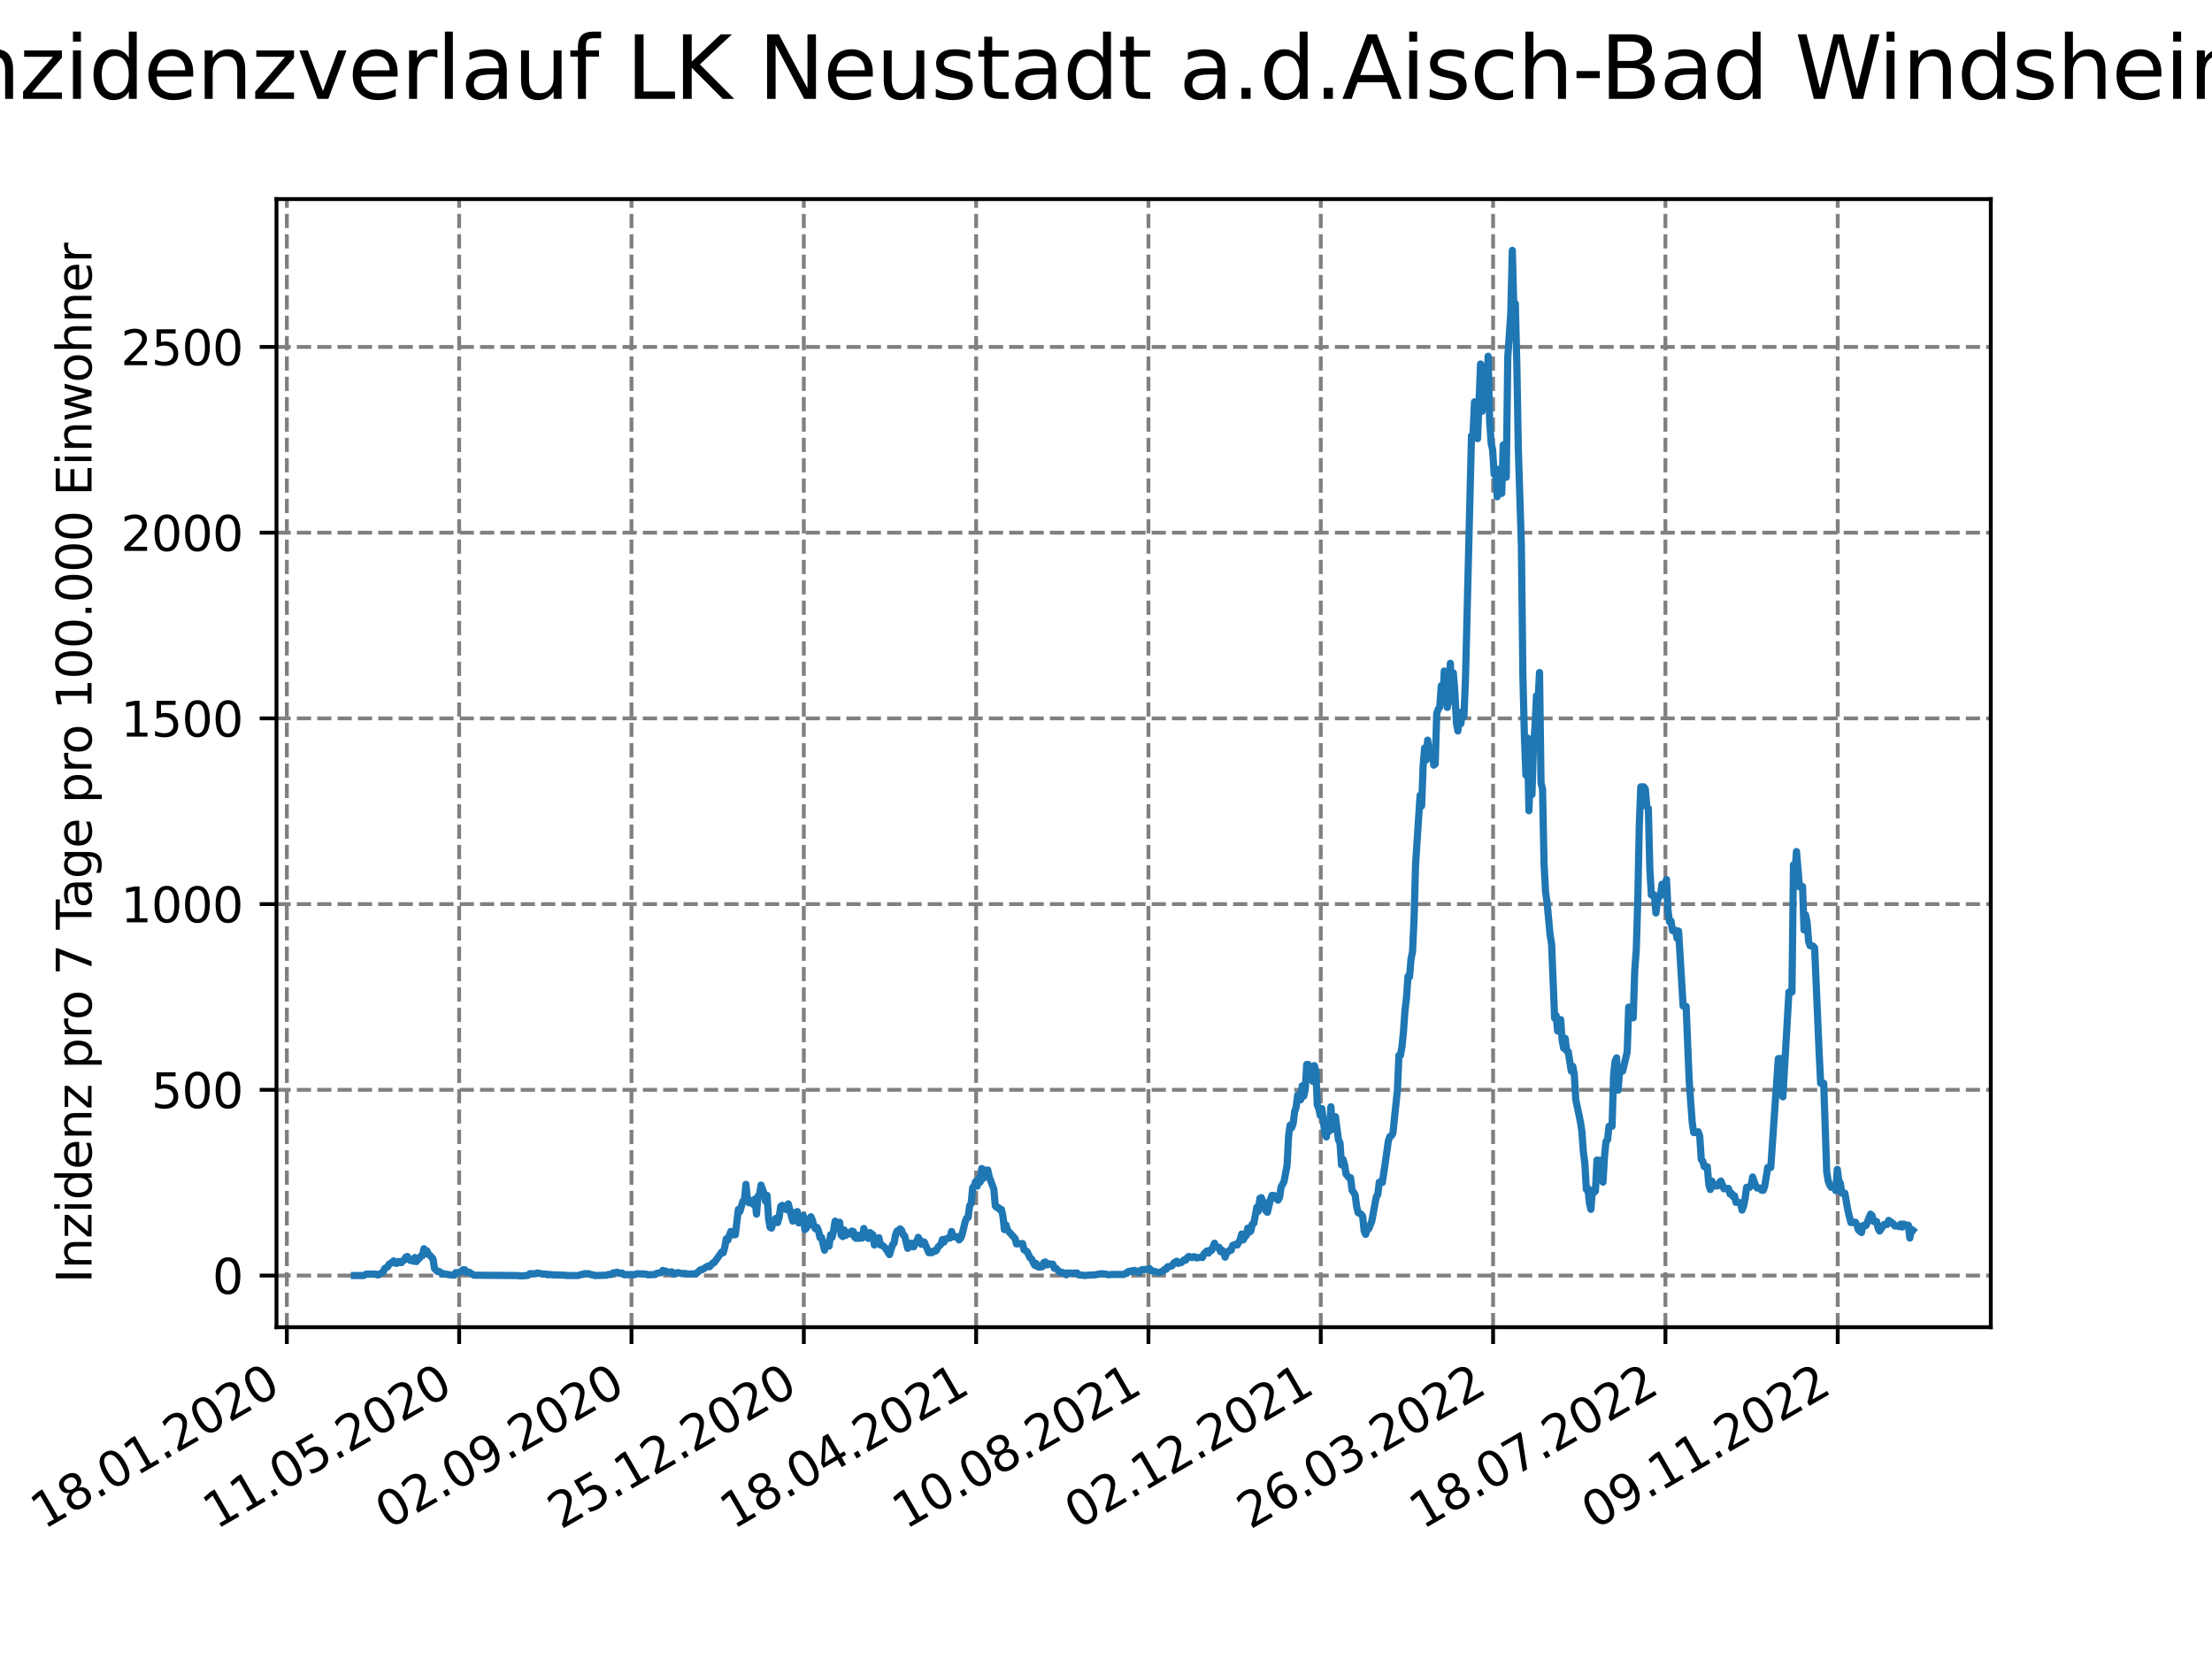 <?xml version="1.0" encoding="utf-8" standalone="no"?>
<!DOCTYPE svg PUBLIC "-//W3C//DTD SVG 1.1//EN"
  "http://www.w3.org/Graphics/SVG/1.1/DTD/svg11.dtd">
<svg xmlns:xlink="http://www.w3.org/1999/xlink" width="460.8pt" height="345.6pt" viewBox="0 0 460.8 345.6" xmlns="http://www.w3.org/2000/svg" version="1.1">
 <defs>
  <style type="text/css">*{stroke-linejoin: round; stroke-linecap: butt}</style>
 </defs>
 <g id="figure_1">
  <g id="patch_1">
   <path d="M 0 345.6 
L 460.8 345.6 
L 460.8 0 
L 0 0 
z
" style="fill: #ffffff"/>
  </g>
  <g id="axes_1">
   <g id="patch_2">
    <path d="M 57.6 276.48 
L 414.72 276.48 
L 414.72 41.472 
L 57.6 41.472 
z
" style="fill: #ffffff"/>
   </g>
   <g id="matplotlib.axis_1">
    <g id="xtick_1">
     <g id="line2d_1">
      <path d="M 59.754 276.48 
L 59.754 41.472 
" clip-path="url(#p221bd9971b)" style="fill: none; stroke-dasharray: 2.96,1.28; stroke-dashoffset: 0; stroke: #808080; stroke-width: 0.8"/>
     </g>
     <g id="line2d_2">
      <defs>
       <path id="m54e04a98e9" d="M 0 0 
L 0 3.5 
" style="stroke: #000000; stroke-width: 0.8"/>
      </defs>
      <g>
       <use xlink:href="#m54e04a98e9" x="59.754" y="276.48" style="stroke: #000000; stroke-width: 0.8"/>
      </g>
     </g>
     <g id="text_1">
      <!-- 18.01.2020 -->
      <g transform="translate(9.129 318.689) rotate(-30) scale(0.1 -0.1)">
       <defs>
        <path id="DejaVuSans-31" d="M 794 531 
L 1825 531 
L 1825 4091 
L 703 3866 
L 703 4441 
L 1819 4666 
L 2450 4666 
L 2450 531 
L 3481 531 
L 3481 0 
L 794 0 
L 794 531 
z
" transform="scale(0.016)"/>
        <path id="DejaVuSans-38" d="M 2034 2216 
Q 1584 2216 1326 1975 
Q 1069 1734 1069 1313 
Q 1069 891 1326 650 
Q 1584 409 2034 409 
Q 2484 409 2743 651 
Q 3003 894 3003 1313 
Q 3003 1734 2745 1975 
Q 2488 2216 2034 2216 
z
M 1403 2484 
Q 997 2584 770 2862 
Q 544 3141 544 3541 
Q 544 4100 942 4425 
Q 1341 4750 2034 4750 
Q 2731 4750 3128 4425 
Q 3525 4100 3525 3541 
Q 3525 3141 3298 2862 
Q 3072 2584 2669 2484 
Q 3125 2378 3379 2068 
Q 3634 1759 3634 1313 
Q 3634 634 3220 271 
Q 2806 -91 2034 -91 
Q 1263 -91 848 271 
Q 434 634 434 1313 
Q 434 1759 690 2068 
Q 947 2378 1403 2484 
z
M 1172 3481 
Q 1172 3119 1398 2916 
Q 1625 2713 2034 2713 
Q 2441 2713 2670 2916 
Q 2900 3119 2900 3481 
Q 2900 3844 2670 4047 
Q 2441 4250 2034 4250 
Q 1625 4250 1398 4047 
Q 1172 3844 1172 3481 
z
" transform="scale(0.016)"/>
        <path id="DejaVuSans-2e" d="M 684 794 
L 1344 794 
L 1344 0 
L 684 0 
L 684 794 
z
" transform="scale(0.016)"/>
        <path id="DejaVuSans-30" d="M 2034 4250 
Q 1547 4250 1301 3770 
Q 1056 3291 1056 2328 
Q 1056 1369 1301 889 
Q 1547 409 2034 409 
Q 2525 409 2770 889 
Q 3016 1369 3016 2328 
Q 3016 3291 2770 3770 
Q 2525 4250 2034 4250 
z
M 2034 4750 
Q 2819 4750 3233 4129 
Q 3647 3509 3647 2328 
Q 3647 1150 3233 529 
Q 2819 -91 2034 -91 
Q 1250 -91 836 529 
Q 422 1150 422 2328 
Q 422 3509 836 4129 
Q 1250 4750 2034 4750 
z
" transform="scale(0.016)"/>
        <path id="DejaVuSans-32" d="M 1228 531 
L 3431 531 
L 3431 0 
L 469 0 
L 469 531 
Q 828 903 1448 1529 
Q 2069 2156 2228 2338 
Q 2531 2678 2651 2914 
Q 2772 3150 2772 3378 
Q 2772 3750 2511 3984 
Q 2250 4219 1831 4219 
Q 1534 4219 1204 4116 
Q 875 4013 500 3803 
L 500 4441 
Q 881 4594 1212 4672 
Q 1544 4750 1819 4750 
Q 2544 4750 2975 4387 
Q 3406 4025 3406 3419 
Q 3406 3131 3298 2873 
Q 3191 2616 2906 2266 
Q 2828 2175 2409 1742 
Q 1991 1309 1228 531 
z
" transform="scale(0.016)"/>
       </defs>
       <use xlink:href="#DejaVuSans-31"/>
       <use xlink:href="#DejaVuSans-38" x="63.623"/>
       <use xlink:href="#DejaVuSans-2e" x="127.246"/>
       <use xlink:href="#DejaVuSans-30" x="159.033"/>
       <use xlink:href="#DejaVuSans-31" x="222.656"/>
       <use xlink:href="#DejaVuSans-2e" x="286.279"/>
       <use xlink:href="#DejaVuSans-32" x="318.066"/>
       <use xlink:href="#DejaVuSans-30" x="381.689"/>
       <use xlink:href="#DejaVuSans-32" x="445.312"/>
       <use xlink:href="#DejaVuSans-30" x="508.936"/>
      </g>
     </g>
    </g>
    <g id="xtick_2">
     <g id="line2d_3">
      <path d="M 95.652 276.48 
L 95.652 41.472 
" clip-path="url(#p221bd9971b)" style="fill: none; stroke-dasharray: 2.96,1.28; stroke-dashoffset: 0; stroke: #808080; stroke-width: 0.8"/>
     </g>
     <g id="line2d_4">
      <g>
       <use xlink:href="#m54e04a98e9" x="95.652" y="276.48" style="stroke: #000000; stroke-width: 0.8"/>
      </g>
     </g>
     <g id="text_2">
      <!-- 11.05.2020 -->
      <g transform="translate(45.027 318.689) rotate(-30) scale(0.1 -0.1)">
       <defs>
        <path id="DejaVuSans-35" d="M 691 4666 
L 3169 4666 
L 3169 4134 
L 1269 4134 
L 1269 2991 
Q 1406 3038 1543 3061 
Q 1681 3084 1819 3084 
Q 2600 3084 3056 2656 
Q 3513 2228 3513 1497 
Q 3513 744 3044 326 
Q 2575 -91 1722 -91 
Q 1428 -91 1123 -41 
Q 819 9 494 109 
L 494 744 
Q 775 591 1075 516 
Q 1375 441 1709 441 
Q 2250 441 2565 725 
Q 2881 1009 2881 1497 
Q 2881 1984 2565 2268 
Q 2250 2553 1709 2553 
Q 1456 2553 1204 2497 
Q 953 2441 691 2322 
L 691 4666 
z
" transform="scale(0.016)"/>
       </defs>
       <use xlink:href="#DejaVuSans-31"/>
       <use xlink:href="#DejaVuSans-31" x="63.623"/>
       <use xlink:href="#DejaVuSans-2e" x="127.246"/>
       <use xlink:href="#DejaVuSans-30" x="159.033"/>
       <use xlink:href="#DejaVuSans-35" x="222.656"/>
       <use xlink:href="#DejaVuSans-2e" x="286.279"/>
       <use xlink:href="#DejaVuSans-32" x="318.066"/>
       <use xlink:href="#DejaVuSans-30" x="381.689"/>
       <use xlink:href="#DejaVuSans-32" x="445.312"/>
       <use xlink:href="#DejaVuSans-30" x="508.936"/>
      </g>
     </g>
    </g>
    <g id="xtick_3">
     <g id="line2d_5">
      <path d="M 131.55 276.48 
L 131.55 41.472 
" clip-path="url(#p221bd9971b)" style="fill: none; stroke-dasharray: 2.96,1.28; stroke-dashoffset: 0; stroke: #808080; stroke-width: 0.8"/>
     </g>
     <g id="line2d_6">
      <g>
       <use xlink:href="#m54e04a98e9" x="131.55" y="276.48" style="stroke: #000000; stroke-width: 0.8"/>
      </g>
     </g>
     <g id="text_3">
      <!-- 02.09.2020 -->
      <g transform="translate(80.925 318.689) rotate(-30) scale(0.1 -0.1)">
       <defs>
        <path id="DejaVuSans-39" d="M 703 97 
L 703 672 
Q 941 559 1184 500 
Q 1428 441 1663 441 
Q 2288 441 2617 861 
Q 2947 1281 2994 2138 
Q 2813 1869 2534 1725 
Q 2256 1581 1919 1581 
Q 1219 1581 811 2004 
Q 403 2428 403 3163 
Q 403 3881 828 4315 
Q 1253 4750 1959 4750 
Q 2769 4750 3195 4129 
Q 3622 3509 3622 2328 
Q 3622 1225 3098 567 
Q 2575 -91 1691 -91 
Q 1453 -91 1209 -44 
Q 966 3 703 97 
z
M 1959 2075 
Q 2384 2075 2632 2365 
Q 2881 2656 2881 3163 
Q 2881 3666 2632 3958 
Q 2384 4250 1959 4250 
Q 1534 4250 1286 3958 
Q 1038 3666 1038 3163 
Q 1038 2656 1286 2365 
Q 1534 2075 1959 2075 
z
" transform="scale(0.016)"/>
       </defs>
       <use xlink:href="#DejaVuSans-30"/>
       <use xlink:href="#DejaVuSans-32" x="63.623"/>
       <use xlink:href="#DejaVuSans-2e" x="127.246"/>
       <use xlink:href="#DejaVuSans-30" x="159.033"/>
       <use xlink:href="#DejaVuSans-39" x="222.656"/>
       <use xlink:href="#DejaVuSans-2e" x="286.279"/>
       <use xlink:href="#DejaVuSans-32" x="318.066"/>
       <use xlink:href="#DejaVuSans-30" x="381.689"/>
       <use xlink:href="#DejaVuSans-32" x="445.312"/>
       <use xlink:href="#DejaVuSans-30" x="508.936"/>
      </g>
     </g>
    </g>
    <g id="xtick_4">
     <g id="line2d_7">
      <path d="M 167.448 276.48 
L 167.448 41.472 
" clip-path="url(#p221bd9971b)" style="fill: none; stroke-dasharray: 2.96,1.28; stroke-dashoffset: 0; stroke: #808080; stroke-width: 0.8"/>
     </g>
     <g id="line2d_8">
      <g>
       <use xlink:href="#m54e04a98e9" x="167.448" y="276.48" style="stroke: #000000; stroke-width: 0.8"/>
      </g>
     </g>
     <g id="text_4">
      <!-- 25.12.2020 -->
      <g transform="translate(116.823 318.689) rotate(-30) scale(0.1 -0.1)">
       <use xlink:href="#DejaVuSans-32"/>
       <use xlink:href="#DejaVuSans-35" x="63.623"/>
       <use xlink:href="#DejaVuSans-2e" x="127.246"/>
       <use xlink:href="#DejaVuSans-31" x="159.033"/>
       <use xlink:href="#DejaVuSans-32" x="222.656"/>
       <use xlink:href="#DejaVuSans-2e" x="286.279"/>
       <use xlink:href="#DejaVuSans-32" x="318.066"/>
       <use xlink:href="#DejaVuSans-30" x="381.689"/>
       <use xlink:href="#DejaVuSans-32" x="445.312"/>
       <use xlink:href="#DejaVuSans-30" x="508.936"/>
      </g>
     </g>
    </g>
    <g id="xtick_5">
     <g id="line2d_9">
      <path d="M 203.346 276.48 
L 203.346 41.472 
" clip-path="url(#p221bd9971b)" style="fill: none; stroke-dasharray: 2.96,1.28; stroke-dashoffset: 0; stroke: #808080; stroke-width: 0.8"/>
     </g>
     <g id="line2d_10">
      <g>
       <use xlink:href="#m54e04a98e9" x="203.346" y="276.48" style="stroke: #000000; stroke-width: 0.8"/>
      </g>
     </g>
     <g id="text_5">
      <!-- 18.04.2021 -->
      <g transform="translate(152.72 318.689) rotate(-30) scale(0.1 -0.1)">
       <defs>
        <path id="DejaVuSans-34" d="M 2419 4116 
L 825 1625 
L 2419 1625 
L 2419 4116 
z
M 2253 4666 
L 3047 4666 
L 3047 1625 
L 3713 1625 
L 3713 1100 
L 3047 1100 
L 3047 0 
L 2419 0 
L 2419 1100 
L 313 1100 
L 313 1709 
L 2253 4666 
z
" transform="scale(0.016)"/>
       </defs>
       <use xlink:href="#DejaVuSans-31"/>
       <use xlink:href="#DejaVuSans-38" x="63.623"/>
       <use xlink:href="#DejaVuSans-2e" x="127.246"/>
       <use xlink:href="#DejaVuSans-30" x="159.033"/>
       <use xlink:href="#DejaVuSans-34" x="222.656"/>
       <use xlink:href="#DejaVuSans-2e" x="286.279"/>
       <use xlink:href="#DejaVuSans-32" x="318.066"/>
       <use xlink:href="#DejaVuSans-30" x="381.689"/>
       <use xlink:href="#DejaVuSans-32" x="445.312"/>
       <use xlink:href="#DejaVuSans-31" x="508.936"/>
      </g>
     </g>
    </g>
    <g id="xtick_6">
     <g id="line2d_11">
      <path d="M 239.243 276.48 
L 239.243 41.472 
" clip-path="url(#p221bd9971b)" style="fill: none; stroke-dasharray: 2.96,1.28; stroke-dashoffset: 0; stroke: #808080; stroke-width: 0.8"/>
     </g>
     <g id="line2d_12">
      <g>
       <use xlink:href="#m54e04a98e9" x="239.243" y="276.48" style="stroke: #000000; stroke-width: 0.8"/>
      </g>
     </g>
     <g id="text_6">
      <!-- 10.08.2021 -->
      <g transform="translate(188.618 318.689) rotate(-30) scale(0.1 -0.1)">
       <use xlink:href="#DejaVuSans-31"/>
       <use xlink:href="#DejaVuSans-30" x="63.623"/>
       <use xlink:href="#DejaVuSans-2e" x="127.246"/>
       <use xlink:href="#DejaVuSans-30" x="159.033"/>
       <use xlink:href="#DejaVuSans-38" x="222.656"/>
       <use xlink:href="#DejaVuSans-2e" x="286.279"/>
       <use xlink:href="#DejaVuSans-32" x="318.066"/>
       <use xlink:href="#DejaVuSans-30" x="381.689"/>
       <use xlink:href="#DejaVuSans-32" x="445.312"/>
       <use xlink:href="#DejaVuSans-31" x="508.936"/>
      </g>
     </g>
    </g>
    <g id="xtick_7">
     <g id="line2d_13">
      <path d="M 275.141 276.48 
L 275.141 41.472 
" clip-path="url(#p221bd9971b)" style="fill: none; stroke-dasharray: 2.96,1.28; stroke-dashoffset: 0; stroke: #808080; stroke-width: 0.8"/>
     </g>
     <g id="line2d_14">
      <g>
       <use xlink:href="#m54e04a98e9" x="275.141" y="276.48" style="stroke: #000000; stroke-width: 0.8"/>
      </g>
     </g>
     <g id="text_7">
      <!-- 02.12.2021 -->
      <g transform="translate(224.516 318.689) rotate(-30) scale(0.1 -0.1)">
       <use xlink:href="#DejaVuSans-30"/>
       <use xlink:href="#DejaVuSans-32" x="63.623"/>
       <use xlink:href="#DejaVuSans-2e" x="127.246"/>
       <use xlink:href="#DejaVuSans-31" x="159.033"/>
       <use xlink:href="#DejaVuSans-32" x="222.656"/>
       <use xlink:href="#DejaVuSans-2e" x="286.279"/>
       <use xlink:href="#DejaVuSans-32" x="318.066"/>
       <use xlink:href="#DejaVuSans-30" x="381.689"/>
       <use xlink:href="#DejaVuSans-32" x="445.312"/>
       <use xlink:href="#DejaVuSans-31" x="508.936"/>
      </g>
     </g>
    </g>
    <g id="xtick_8">
     <g id="line2d_15">
      <path d="M 311.039 276.48 
L 311.039 41.472 
" clip-path="url(#p221bd9971b)" style="fill: none; stroke-dasharray: 2.96,1.28; stroke-dashoffset: 0; stroke: #808080; stroke-width: 0.8"/>
     </g>
     <g id="line2d_16">
      <g>
       <use xlink:href="#m54e04a98e9" x="311.039" y="276.48" style="stroke: #000000; stroke-width: 0.8"/>
      </g>
     </g>
     <g id="text_8">
      <!-- 26.03.2022 -->
      <g transform="translate(260.414 318.689) rotate(-30) scale(0.1 -0.1)">
       <defs>
        <path id="DejaVuSans-36" d="M 2113 2584 
Q 1688 2584 1439 2293 
Q 1191 2003 1191 1497 
Q 1191 994 1439 701 
Q 1688 409 2113 409 
Q 2538 409 2786 701 
Q 3034 994 3034 1497 
Q 3034 2003 2786 2293 
Q 2538 2584 2113 2584 
z
M 3366 4563 
L 3366 3988 
Q 3128 4100 2886 4159 
Q 2644 4219 2406 4219 
Q 1781 4219 1451 3797 
Q 1122 3375 1075 2522 
Q 1259 2794 1537 2939 
Q 1816 3084 2150 3084 
Q 2853 3084 3261 2657 
Q 3669 2231 3669 1497 
Q 3669 778 3244 343 
Q 2819 -91 2113 -91 
Q 1303 -91 875 529 
Q 447 1150 447 2328 
Q 447 3434 972 4092 
Q 1497 4750 2381 4750 
Q 2619 4750 2861 4703 
Q 3103 4656 3366 4563 
z
" transform="scale(0.016)"/>
        <path id="DejaVuSans-33" d="M 2597 2516 
Q 3050 2419 3304 2112 
Q 3559 1806 3559 1356 
Q 3559 666 3084 287 
Q 2609 -91 1734 -91 
Q 1441 -91 1130 -33 
Q 819 25 488 141 
L 488 750 
Q 750 597 1062 519 
Q 1375 441 1716 441 
Q 2309 441 2620 675 
Q 2931 909 2931 1356 
Q 2931 1769 2642 2001 
Q 2353 2234 1838 2234 
L 1294 2234 
L 1294 2753 
L 1863 2753 
Q 2328 2753 2575 2939 
Q 2822 3125 2822 3475 
Q 2822 3834 2567 4026 
Q 2313 4219 1838 4219 
Q 1578 4219 1281 4162 
Q 984 4106 628 3988 
L 628 4550 
Q 988 4650 1302 4700 
Q 1616 4750 1894 4750 
Q 2613 4750 3031 4423 
Q 3450 4097 3450 3541 
Q 3450 3153 3228 2886 
Q 3006 2619 2597 2516 
z
" transform="scale(0.016)"/>
       </defs>
       <use xlink:href="#DejaVuSans-32"/>
       <use xlink:href="#DejaVuSans-36" x="63.623"/>
       <use xlink:href="#DejaVuSans-2e" x="127.246"/>
       <use xlink:href="#DejaVuSans-30" x="159.033"/>
       <use xlink:href="#DejaVuSans-33" x="222.656"/>
       <use xlink:href="#DejaVuSans-2e" x="286.279"/>
       <use xlink:href="#DejaVuSans-32" x="318.066"/>
       <use xlink:href="#DejaVuSans-30" x="381.689"/>
       <use xlink:href="#DejaVuSans-32" x="445.312"/>
       <use xlink:href="#DejaVuSans-32" x="508.936"/>
      </g>
     </g>
    </g>
    <g id="xtick_9">
     <g id="line2d_17">
      <path d="M 346.937 276.48 
L 346.937 41.472 
" clip-path="url(#p221bd9971b)" style="fill: none; stroke-dasharray: 2.96,1.28; stroke-dashoffset: 0; stroke: #808080; stroke-width: 0.8"/>
     </g>
     <g id="line2d_18">
      <g>
       <use xlink:href="#m54e04a98e9" x="346.937" y="276.48" style="stroke: #000000; stroke-width: 0.8"/>
      </g>
     </g>
     <g id="text_9">
      <!-- 18.07.2022 -->
      <g transform="translate(296.311 318.689) rotate(-30) scale(0.1 -0.1)">
       <defs>
        <path id="DejaVuSans-37" d="M 525 4666 
L 3525 4666 
L 3525 4397 
L 1831 0 
L 1172 0 
L 2766 4134 
L 525 4134 
L 525 4666 
z
" transform="scale(0.016)"/>
       </defs>
       <use xlink:href="#DejaVuSans-31"/>
       <use xlink:href="#DejaVuSans-38" x="63.623"/>
       <use xlink:href="#DejaVuSans-2e" x="127.246"/>
       <use xlink:href="#DejaVuSans-30" x="159.033"/>
       <use xlink:href="#DejaVuSans-37" x="222.656"/>
       <use xlink:href="#DejaVuSans-2e" x="286.279"/>
       <use xlink:href="#DejaVuSans-32" x="318.066"/>
       <use xlink:href="#DejaVuSans-30" x="381.689"/>
       <use xlink:href="#DejaVuSans-32" x="445.312"/>
       <use xlink:href="#DejaVuSans-32" x="508.936"/>
      </g>
     </g>
    </g>
    <g id="xtick_10">
     <g id="line2d_19">
      <path d="M 382.834 276.48 
L 382.834 41.472 
" clip-path="url(#p221bd9971b)" style="fill: none; stroke-dasharray: 2.96,1.28; stroke-dashoffset: 0; stroke: #808080; stroke-width: 0.8"/>
     </g>
     <g id="line2d_20">
      <g>
       <use xlink:href="#m54e04a98e9" x="382.834" y="276.48" style="stroke: #000000; stroke-width: 0.8"/>
      </g>
     </g>
     <g id="text_10">
      <!-- 09.11.2022 -->
      <g transform="translate(332.209 318.689) rotate(-30) scale(0.1 -0.1)">
       <use xlink:href="#DejaVuSans-30"/>
       <use xlink:href="#DejaVuSans-39" x="63.623"/>
       <use xlink:href="#DejaVuSans-2e" x="127.246"/>
       <use xlink:href="#DejaVuSans-31" x="159.033"/>
       <use xlink:href="#DejaVuSans-31" x="222.656"/>
       <use xlink:href="#DejaVuSans-2e" x="286.279"/>
       <use xlink:href="#DejaVuSans-32" x="318.066"/>
       <use xlink:href="#DejaVuSans-30" x="381.689"/>
       <use xlink:href="#DejaVuSans-32" x="445.312"/>
       <use xlink:href="#DejaVuSans-32" x="508.936"/>
      </g>
     </g>
    </g>
   </g>
   <g id="matplotlib.axis_2">
    <g id="ytick_1">
     <g id="line2d_21">
      <path d="M 57.6 265.721 
L 414.72 265.721 
" clip-path="url(#p221bd9971b)" style="fill: none; stroke-dasharray: 2.96,1.28; stroke-dashoffset: 0; stroke: #808080; stroke-width: 0.8"/>
     </g>
     <g id="line2d_22">
      <defs>
       <path id="m39ff1c77c0" d="M 0 0 
L -3.5 0 
" style="stroke: #000000; stroke-width: 0.8"/>
      </defs>
      <g>
       <use xlink:href="#m39ff1c77c0" x="57.6" y="265.721" style="stroke: #000000; stroke-width: 0.8"/>
      </g>
     </g>
     <g id="text_11">
      <!-- 0 -->
      <g transform="translate(44.237 269.52) scale(0.1 -0.1)">
       <use xlink:href="#DejaVuSans-30"/>
      </g>
     </g>
    </g>
    <g id="ytick_2">
     <g id="line2d_23">
      <path d="M 57.6 227.032 
L 414.72 227.032 
" clip-path="url(#p221bd9971b)" style="fill: none; stroke-dasharray: 2.96,1.28; stroke-dashoffset: 0; stroke: #808080; stroke-width: 0.8"/>
     </g>
     <g id="line2d_24">
      <g>
       <use xlink:href="#m39ff1c77c0" x="57.6" y="227.032" style="stroke: #000000; stroke-width: 0.8"/>
      </g>
     </g>
     <g id="text_12">
      <!-- 500 -->
      <g transform="translate(31.512 230.831) scale(0.1 -0.1)">
       <use xlink:href="#DejaVuSans-35"/>
       <use xlink:href="#DejaVuSans-30" x="63.623"/>
       <use xlink:href="#DejaVuSans-30" x="127.246"/>
      </g>
     </g>
    </g>
    <g id="ytick_3">
     <g id="line2d_25">
      <path d="M 57.6 188.342 
L 414.72 188.342 
" clip-path="url(#p221bd9971b)" style="fill: none; stroke-dasharray: 2.96,1.28; stroke-dashoffset: 0; stroke: #808080; stroke-width: 0.8"/>
     </g>
     <g id="line2d_26">
      <g>
       <use xlink:href="#m39ff1c77c0" x="57.6" y="188.342" style="stroke: #000000; stroke-width: 0.8"/>
      </g>
     </g>
     <g id="text_13">
      <!-- 1000 -->
      <g transform="translate(25.15 192.141) scale(0.1 -0.1)">
       <use xlink:href="#DejaVuSans-31"/>
       <use xlink:href="#DejaVuSans-30" x="63.623"/>
       <use xlink:href="#DejaVuSans-30" x="127.246"/>
       <use xlink:href="#DejaVuSans-30" x="190.869"/>
      </g>
     </g>
    </g>
    <g id="ytick_4">
     <g id="line2d_27">
      <path d="M 57.6 149.653 
L 414.72 149.653 
" clip-path="url(#p221bd9971b)" style="fill: none; stroke-dasharray: 2.96,1.28; stroke-dashoffset: 0; stroke: #808080; stroke-width: 0.8"/>
     </g>
     <g id="line2d_28">
      <g>
       <use xlink:href="#m39ff1c77c0" x="57.6" y="149.653" style="stroke: #000000; stroke-width: 0.8"/>
      </g>
     </g>
     <g id="text_14">
      <!-- 1500 -->
      <g transform="translate(25.15 153.452) scale(0.1 -0.1)">
       <use xlink:href="#DejaVuSans-31"/>
       <use xlink:href="#DejaVuSans-35" x="63.623"/>
       <use xlink:href="#DejaVuSans-30" x="127.246"/>
       <use xlink:href="#DejaVuSans-30" x="190.869"/>
      </g>
     </g>
    </g>
    <g id="ytick_5">
     <g id="line2d_29">
      <path d="M 57.6 110.963 
L 414.72 110.963 
" clip-path="url(#p221bd9971b)" style="fill: none; stroke-dasharray: 2.96,1.28; stroke-dashoffset: 0; stroke: #808080; stroke-width: 0.8"/>
     </g>
     <g id="line2d_30">
      <g>
       <use xlink:href="#m39ff1c77c0" x="57.6" y="110.963" style="stroke: #000000; stroke-width: 0.8"/>
      </g>
     </g>
     <g id="text_15">
      <!-- 2000 -->
      <g transform="translate(25.15 114.762) scale(0.1 -0.1)">
       <use xlink:href="#DejaVuSans-32"/>
       <use xlink:href="#DejaVuSans-30" x="63.623"/>
       <use xlink:href="#DejaVuSans-30" x="127.246"/>
       <use xlink:href="#DejaVuSans-30" x="190.869"/>
      </g>
     </g>
    </g>
    <g id="ytick_6">
     <g id="line2d_31">
      <path d="M 57.6 72.274 
L 414.72 72.274 
" clip-path="url(#p221bd9971b)" style="fill: none; stroke-dasharray: 2.96,1.28; stroke-dashoffset: 0; stroke: #808080; stroke-width: 0.8"/>
     </g>
     <g id="line2d_32">
      <g>
       <use xlink:href="#m39ff1c77c0" x="57.6" y="72.274" style="stroke: #000000; stroke-width: 0.8"/>
      </g>
     </g>
     <g id="text_16">
      <!-- 2500 -->
      <g transform="translate(25.15 76.073) scale(0.1 -0.1)">
       <use xlink:href="#DejaVuSans-32"/>
       <use xlink:href="#DejaVuSans-35" x="63.623"/>
       <use xlink:href="#DejaVuSans-30" x="127.246"/>
       <use xlink:href="#DejaVuSans-30" x="190.869"/>
      </g>
     </g>
    </g>
    <g id="text_17">
     <!-- Inzidenz pro 7 Tage pro 100.000 Einwohner -->
     <g transform="translate(19.07 267.301) rotate(-90) scale(0.1 -0.1)">
      <defs>
       <path id="DejaVuSans-49" d="M 628 4666 
L 1259 4666 
L 1259 0 
L 628 0 
L 628 4666 
z
" transform="scale(0.016)"/>
       <path id="DejaVuSans-6e" d="M 3513 2113 
L 3513 0 
L 2938 0 
L 2938 2094 
Q 2938 2591 2744 2837 
Q 2550 3084 2163 3084 
Q 1697 3084 1428 2787 
Q 1159 2491 1159 1978 
L 1159 0 
L 581 0 
L 581 3500 
L 1159 3500 
L 1159 2956 
Q 1366 3272 1645 3428 
Q 1925 3584 2291 3584 
Q 2894 3584 3203 3211 
Q 3513 2838 3513 2113 
z
" transform="scale(0.016)"/>
       <path id="DejaVuSans-7a" d="M 353 3500 
L 3084 3500 
L 3084 2975 
L 922 459 
L 3084 459 
L 3084 0 
L 275 0 
L 275 525 
L 2438 3041 
L 353 3041 
L 353 3500 
z
" transform="scale(0.016)"/>
       <path id="DejaVuSans-69" d="M 603 3500 
L 1178 3500 
L 1178 0 
L 603 0 
L 603 3500 
z
M 603 4863 
L 1178 4863 
L 1178 4134 
L 603 4134 
L 603 4863 
z
" transform="scale(0.016)"/>
       <path id="DejaVuSans-64" d="M 2906 2969 
L 2906 4863 
L 3481 4863 
L 3481 0 
L 2906 0 
L 2906 525 
Q 2725 213 2448 61 
Q 2172 -91 1784 -91 
Q 1150 -91 751 415 
Q 353 922 353 1747 
Q 353 2572 751 3078 
Q 1150 3584 1784 3584 
Q 2172 3584 2448 3432 
Q 2725 3281 2906 2969 
z
M 947 1747 
Q 947 1113 1208 752 
Q 1469 391 1925 391 
Q 2381 391 2643 752 
Q 2906 1113 2906 1747 
Q 2906 2381 2643 2742 
Q 2381 3103 1925 3103 
Q 1469 3103 1208 2742 
Q 947 2381 947 1747 
z
" transform="scale(0.016)"/>
       <path id="DejaVuSans-65" d="M 3597 1894 
L 3597 1613 
L 953 1613 
Q 991 1019 1311 708 
Q 1631 397 2203 397 
Q 2534 397 2845 478 
Q 3156 559 3463 722 
L 3463 178 
Q 3153 47 2828 -22 
Q 2503 -91 2169 -91 
Q 1331 -91 842 396 
Q 353 884 353 1716 
Q 353 2575 817 3079 
Q 1281 3584 2069 3584 
Q 2775 3584 3186 3129 
Q 3597 2675 3597 1894 
z
M 3022 2063 
Q 3016 2534 2758 2815 
Q 2500 3097 2075 3097 
Q 1594 3097 1305 2825 
Q 1016 2553 972 2059 
L 3022 2063 
z
" transform="scale(0.016)"/>
       <path id="DejaVuSans-20" transform="scale(0.016)"/>
       <path id="DejaVuSans-70" d="M 1159 525 
L 1159 -1331 
L 581 -1331 
L 581 3500 
L 1159 3500 
L 1159 2969 
Q 1341 3281 1617 3432 
Q 1894 3584 2278 3584 
Q 2916 3584 3314 3078 
Q 3713 2572 3713 1747 
Q 3713 922 3314 415 
Q 2916 -91 2278 -91 
Q 1894 -91 1617 61 
Q 1341 213 1159 525 
z
M 3116 1747 
Q 3116 2381 2855 2742 
Q 2594 3103 2138 3103 
Q 1681 3103 1420 2742 
Q 1159 2381 1159 1747 
Q 1159 1113 1420 752 
Q 1681 391 2138 391 
Q 2594 391 2855 752 
Q 3116 1113 3116 1747 
z
" transform="scale(0.016)"/>
       <path id="DejaVuSans-72" d="M 2631 2963 
Q 2534 3019 2420 3045 
Q 2306 3072 2169 3072 
Q 1681 3072 1420 2755 
Q 1159 2438 1159 1844 
L 1159 0 
L 581 0 
L 581 3500 
L 1159 3500 
L 1159 2956 
Q 1341 3275 1631 3429 
Q 1922 3584 2338 3584 
Q 2397 3584 2469 3576 
Q 2541 3569 2628 3553 
L 2631 2963 
z
" transform="scale(0.016)"/>
       <path id="DejaVuSans-6f" d="M 1959 3097 
Q 1497 3097 1228 2736 
Q 959 2375 959 1747 
Q 959 1119 1226 758 
Q 1494 397 1959 397 
Q 2419 397 2687 759 
Q 2956 1122 2956 1747 
Q 2956 2369 2687 2733 
Q 2419 3097 1959 3097 
z
M 1959 3584 
Q 2709 3584 3137 3096 
Q 3566 2609 3566 1747 
Q 3566 888 3137 398 
Q 2709 -91 1959 -91 
Q 1206 -91 779 398 
Q 353 888 353 1747 
Q 353 2609 779 3096 
Q 1206 3584 1959 3584 
z
" transform="scale(0.016)"/>
       <path id="DejaVuSans-54" d="M -19 4666 
L 3928 4666 
L 3928 4134 
L 2272 4134 
L 2272 0 
L 1638 0 
L 1638 4134 
L -19 4134 
L -19 4666 
z
" transform="scale(0.016)"/>
       <path id="DejaVuSans-61" d="M 2194 1759 
Q 1497 1759 1228 1600 
Q 959 1441 959 1056 
Q 959 750 1161 570 
Q 1363 391 1709 391 
Q 2188 391 2477 730 
Q 2766 1069 2766 1631 
L 2766 1759 
L 2194 1759 
z
M 3341 1997 
L 3341 0 
L 2766 0 
L 2766 531 
Q 2569 213 2275 61 
Q 1981 -91 1556 -91 
Q 1019 -91 701 211 
Q 384 513 384 1019 
Q 384 1609 779 1909 
Q 1175 2209 1959 2209 
L 2766 2209 
L 2766 2266 
Q 2766 2663 2505 2880 
Q 2244 3097 1772 3097 
Q 1472 3097 1187 3025 
Q 903 2953 641 2809 
L 641 3341 
Q 956 3463 1253 3523 
Q 1550 3584 1831 3584 
Q 2591 3584 2966 3190 
Q 3341 2797 3341 1997 
z
" transform="scale(0.016)"/>
       <path id="DejaVuSans-67" d="M 2906 1791 
Q 2906 2416 2648 2759 
Q 2391 3103 1925 3103 
Q 1463 3103 1205 2759 
Q 947 2416 947 1791 
Q 947 1169 1205 825 
Q 1463 481 1925 481 
Q 2391 481 2648 825 
Q 2906 1169 2906 1791 
z
M 3481 434 
Q 3481 -459 3084 -895 
Q 2688 -1331 1869 -1331 
Q 1566 -1331 1297 -1286 
Q 1028 -1241 775 -1147 
L 775 -588 
Q 1028 -725 1275 -790 
Q 1522 -856 1778 -856 
Q 2344 -856 2625 -561 
Q 2906 -266 2906 331 
L 2906 616 
Q 2728 306 2450 153 
Q 2172 0 1784 0 
Q 1141 0 747 490 
Q 353 981 353 1791 
Q 353 2603 747 3093 
Q 1141 3584 1784 3584 
Q 2172 3584 2450 3431 
Q 2728 3278 2906 2969 
L 2906 3500 
L 3481 3500 
L 3481 434 
z
" transform="scale(0.016)"/>
       <path id="DejaVuSans-45" d="M 628 4666 
L 3578 4666 
L 3578 4134 
L 1259 4134 
L 1259 2753 
L 3481 2753 
L 3481 2222 
L 1259 2222 
L 1259 531 
L 3634 531 
L 3634 0 
L 628 0 
L 628 4666 
z
" transform="scale(0.016)"/>
       <path id="DejaVuSans-77" d="M 269 3500 
L 844 3500 
L 1563 769 
L 2278 3500 
L 2956 3500 
L 3675 769 
L 4391 3500 
L 4966 3500 
L 4050 0 
L 3372 0 
L 2619 2869 
L 1863 0 
L 1184 0 
L 269 3500 
z
" transform="scale(0.016)"/>
       <path id="DejaVuSans-68" d="M 3513 2113 
L 3513 0 
L 2938 0 
L 2938 2094 
Q 2938 2591 2744 2837 
Q 2550 3084 2163 3084 
Q 1697 3084 1428 2787 
Q 1159 2491 1159 1978 
L 1159 0 
L 581 0 
L 581 4863 
L 1159 4863 
L 1159 2956 
Q 1366 3272 1645 3428 
Q 1925 3584 2291 3584 
Q 2894 3584 3203 3211 
Q 3513 2838 3513 2113 
z
" transform="scale(0.016)"/>
      </defs>
      <use xlink:href="#DejaVuSans-49"/>
      <use xlink:href="#DejaVuSans-6e" x="29.492"/>
      <use xlink:href="#DejaVuSans-7a" x="92.871"/>
      <use xlink:href="#DejaVuSans-69" x="145.361"/>
      <use xlink:href="#DejaVuSans-64" x="173.145"/>
      <use xlink:href="#DejaVuSans-65" x="236.621"/>
      <use xlink:href="#DejaVuSans-6e" x="298.145"/>
      <use xlink:href="#DejaVuSans-7a" x="361.523"/>
      <use xlink:href="#DejaVuSans-20" x="414.014"/>
      <use xlink:href="#DejaVuSans-70" x="445.801"/>
      <use xlink:href="#DejaVuSans-72" x="509.277"/>
      <use xlink:href="#DejaVuSans-6f" x="548.141"/>
      <use xlink:href="#DejaVuSans-20" x="609.322"/>
      <use xlink:href="#DejaVuSans-37" x="641.109"/>
      <use xlink:href="#DejaVuSans-20" x="704.732"/>
      <use xlink:href="#DejaVuSans-54" x="736.52"/>
      <use xlink:href="#DejaVuSans-61" x="781.104"/>
      <use xlink:href="#DejaVuSans-67" x="842.383"/>
      <use xlink:href="#DejaVuSans-65" x="905.859"/>
      <use xlink:href="#DejaVuSans-20" x="967.383"/>
      <use xlink:href="#DejaVuSans-70" x="999.17"/>
      <use xlink:href="#DejaVuSans-72" x="1062.646"/>
      <use xlink:href="#DejaVuSans-6f" x="1101.51"/>
      <use xlink:href="#DejaVuSans-20" x="1162.691"/>
      <use xlink:href="#DejaVuSans-31" x="1194.479"/>
      <use xlink:href="#DejaVuSans-30" x="1258.102"/>
      <use xlink:href="#DejaVuSans-30" x="1321.725"/>
      <use xlink:href="#DejaVuSans-2e" x="1385.348"/>
      <use xlink:href="#DejaVuSans-30" x="1417.135"/>
      <use xlink:href="#DejaVuSans-30" x="1480.758"/>
      <use xlink:href="#DejaVuSans-30" x="1544.381"/>
      <use xlink:href="#DejaVuSans-20" x="1608.004"/>
      <use xlink:href="#DejaVuSans-45" x="1639.791"/>
      <use xlink:href="#DejaVuSans-69" x="1702.975"/>
      <use xlink:href="#DejaVuSans-6e" x="1730.758"/>
      <use xlink:href="#DejaVuSans-77" x="1794.137"/>
      <use xlink:href="#DejaVuSans-6f" x="1875.924"/>
      <use xlink:href="#DejaVuSans-68" x="1937.105"/>
      <use xlink:href="#DejaVuSans-6e" x="2000.484"/>
      <use xlink:href="#DejaVuSans-65" x="2063.863"/>
      <use xlink:href="#DejaVuSans-72" x="2125.387"/>
     </g>
    </g>
   </g>
   <g id="line2d_33">
    <path d="M 73.833 265.721 
L 75.722 265.721 
L 76.352 265.415 
L 78.241 265.415 
L 78.556 265.568 
L 78.871 265.568 
L 79.816 264.955 
L 80.131 264.266 
L 80.76 263.883 
L 81.075 263.347 
L 81.39 263.193 
L 82.02 262.657 
L 82.335 263.117 
L 82.65 263.193 
L 82.965 262.81 
L 83.28 262.81 
L 83.594 263.04 
L 83.909 262.657 
L 84.224 262.504 
L 84.539 261.891 
L 84.854 261.738 
L 85.169 262.274 
L 85.484 262.581 
L 85.799 262.351 
L 86.114 262.734 
L 86.428 261.968 
L 86.743 262.81 
L 87.058 262.351 
L 87.373 262.121 
L 87.688 261.661 
L 88.003 261.585 
L 88.318 260.129 
L 88.633 260.819 
L 88.948 260.589 
L 89.262 261.355 
L 89.577 261.508 
L 90.207 262.274 
L 90.522 264.266 
L 91.152 264.879 
L 91.467 264.879 
L 91.782 265.032 
L 92.097 265.415 
L 92.411 265.338 
L 93.671 265.568 
L 94.616 265.645 
L 94.931 265.108 
L 95.56 265.185 
L 96.505 264.496 
L 96.82 264.496 
L 97.135 265.032 
L 97.765 265.032 
L 98.709 265.645 
L 107.841 265.721 
L 108.471 265.798 
L 109.731 265.721 
L 110.045 265.645 
L 110.36 265.338 
L 111.62 265.338 
L 111.935 265.185 
L 113.194 265.415 
L 113.824 265.415 
L 114.139 265.568 
L 114.454 265.491 
L 115.084 265.568 
L 117.603 265.645 
L 118.233 265.721 
L 120.437 265.721 
L 121.067 265.491 
L 121.382 265.491 
L 121.696 265.338 
L 122.641 265.338 
L 123.271 265.568 
L 123.586 265.568 
L 123.901 265.721 
L 126.42 265.645 
L 126.735 265.491 
L 127.365 265.491 
L 127.679 265.185 
L 128.624 265.032 
L 128.939 265.262 
L 129.569 265.185 
L 129.884 265.491 
L 130.199 265.568 
L 130.513 265.491 
L 130.828 265.568 
L 131.458 265.491 
L 132.088 265.568 
L 132.718 265.338 
L 134.607 265.415 
L 134.922 265.568 
L 136.496 265.491 
L 136.811 265.262 
L 137.756 265.108 
L 138.071 264.649 
L 138.386 264.802 
L 138.701 264.802 
L 139.016 265.032 
L 139.96 264.955 
L 140.275 265.415 
L 140.905 265.185 
L 141.22 265.108 
L 142.164 265.338 
L 142.479 265.262 
L 143.424 265.415 
L 144.999 265.338 
L 145.943 264.496 
L 146.258 264.496 
L 147.203 263.883 
L 147.518 263.73 
L 147.833 263.883 
L 148.462 263.117 
L 148.777 263.04 
L 150.352 260.819 
L 150.667 260.972 
L 150.981 259.823 
L 151.296 258.061 
L 151.611 258.367 
L 152.241 256.529 
L 152.556 257.218 
L 153.186 257.218 
L 153.816 251.933 
L 154.13 252.392 
L 154.76 250.248 
L 155.075 250.018 
L 155.39 246.724 
L 155.705 249.788 
L 156.02 250.554 
L 156.335 250.094 
L 156.65 250.631 
L 156.964 250.937 
L 157.279 249.788 
L 157.594 252.929 
L 157.909 249.175 
L 158.224 248.869 
L 158.539 246.877 
L 159.169 248.639 
L 159.484 250.248 
L 159.798 249.022 
L 160.113 253.924 
L 160.428 255.686 
L 160.743 255.84 
L 161.058 254.461 
L 161.688 253.771 
L 162.003 254.69 
L 162.318 253.541 
L 162.633 251.32 
L 162.947 251.09 
L 163.577 251.856 
L 163.892 252.009 
L 164.207 250.784 
L 165.152 254.384 
L 165.467 252.622 
L 165.781 252.699 
L 166.096 252.392 
L 166.411 254.767 
L 166.726 254.461 
L 167.356 253.235 
L 167.671 256.146 
L 167.986 255.84 
L 168.301 255.227 
L 168.615 254.001 
L 168.93 253.465 
L 169.245 254.231 
L 169.56 255.457 
L 169.875 255.993 
L 170.19 255.686 
L 170.505 256.376 
L 170.82 257.831 
L 171.135 257.755 
L 171.764 260.436 
L 172.079 258.904 
L 172.394 259.363 
L 172.709 259.593 
L 173.024 257.218 
L 173.339 257.755 
L 173.654 256.376 
L 173.969 254.384 
L 174.284 255.686 
L 174.913 254.614 
L 175.228 257.295 
L 175.543 257.601 
L 175.858 256.223 
L 176.173 257.372 
L 176.488 256.912 
L 176.803 256.759 
L 177.118 257.065 
L 177.432 256.452 
L 177.747 256.529 
L 178.062 257.755 
L 178.377 257.984 
L 178.692 257.295 
L 179.007 257.984 
L 179.322 257.601 
L 179.637 257.908 
L 179.952 255.916 
L 180.267 257.372 
L 180.581 257.218 
L 180.896 257.984 
L 181.211 256.759 
L 181.841 257.218 
L 182.156 259.363 
L 182.471 258.214 
L 182.786 258.521 
L 183.101 257.831 
L 183.415 259.363 
L 183.73 259.363 
L 184.36 259.899 
L 185.305 261.355 
L 185.935 259.287 
L 186.249 258.98 
L 186.564 257.218 
L 186.879 256.452 
L 187.194 256.299 
L 187.509 255.993 
L 187.824 256.299 
L 188.139 257.218 
L 188.454 257.448 
L 189.084 260.053 
L 189.398 259.746 
L 189.713 258.98 
L 190.028 259.67 
L 190.343 259.746 
L 190.658 258.827 
L 190.973 258.674 
L 191.288 257.755 
L 191.603 258.291 
L 191.918 259.21 
L 192.232 258.674 
L 192.547 258.75 
L 193.492 260.972 
L 193.807 260.895 
L 194.122 260.972 
L 194.437 260.589 
L 194.752 260.665 
L 195.066 260.512 
L 195.381 259.823 
L 196.011 259.21 
L 196.326 258.214 
L 196.641 258.75 
L 196.956 258.138 
L 197.586 257.908 
L 197.901 257.908 
L 198.215 256.529 
L 198.53 257.525 
L 198.845 257.678 
L 199.475 257.601 
L 199.79 258.291 
L 200.105 257.984 
L 200.42 257.218 
L 201.049 254.537 
L 201.364 253.771 
L 201.679 253.618 
L 201.994 251.167 
L 202.309 250.707 
L 202.624 247.413 
L 202.939 247.03 
L 203.254 246.111 
L 203.569 247.107 
L 203.883 245.498 
L 204.198 246.264 
L 204.513 243.43 
L 204.828 245.498 
L 205.143 243.736 
L 205.458 244.119 
L 205.773 243.736 
L 206.088 245.192 
L 207.032 247.72 
L 207.347 251.243 
L 207.662 251.55 
L 207.977 251.55 
L 208.292 252.009 
L 208.607 251.933 
L 208.922 253.312 
L 209.237 256.146 
L 209.552 255.15 
L 209.866 256.223 
L 210.811 257.295 
L 211.441 257.984 
L 211.756 259.133 
L 212.386 259.057 
L 212.7 259.133 
L 213.015 259.057 
L 213.33 260.359 
L 213.96 260.742 
L 214.59 262.044 
L 214.905 262.274 
L 215.535 263.576 
L 215.849 263.193 
L 216.164 263.883 
L 216.479 263.959 
L 217.109 263.883 
L 217.424 263.04 
L 217.739 262.887 
L 218.054 263.5 
L 218.683 263.27 
L 218.998 263.423 
L 219.313 263.347 
L 219.628 264.189 
L 219.943 264.189 
L 220.573 264.802 
L 220.888 265.108 
L 221.203 265.032 
L 221.517 265.185 
L 221.832 265.185 
L 222.147 265.568 
L 222.462 265.185 
L 222.777 265.262 
L 223.092 265.185 
L 223.407 265.262 
L 224.037 265.185 
L 224.352 265.185 
L 224.666 265.568 
L 225.611 265.645 
L 225.926 265.721 
L 226.556 265.645 
L 228.13 265.568 
L 229.39 265.338 
L 230.334 265.415 
L 230.964 265.568 
L 231.594 265.491 
L 234.113 265.491 
L 234.428 265.262 
L 234.743 265.262 
L 235.058 264.879 
L 235.373 264.879 
L 235.688 264.725 
L 236.003 264.879 
L 236.317 264.649 
L 236.632 264.879 
L 236.947 264.802 
L 237.262 265.108 
L 237.577 264.649 
L 237.892 264.496 
L 239.151 264.419 
L 239.466 264.266 
L 239.781 264.649 
L 241.356 265.108 
L 241.986 264.879 
L 242.3 264.802 
L 242.615 264.419 
L 242.93 264.419 
L 243.245 263.883 
L 243.875 263.806 
L 244.19 263.653 
L 244.505 263.117 
L 245.134 262.734 
L 245.449 263.193 
L 245.764 262.964 
L 246.079 263.04 
L 246.709 262.427 
L 247.024 262.504 
L 247.339 261.968 
L 247.654 261.738 
L 248.283 261.968 
L 248.598 261.815 
L 248.913 261.815 
L 249.228 262.044 
L 250.173 261.891 
L 250.488 261.968 
L 250.803 261.202 
L 251.432 260.589 
L 251.747 261.048 
L 252.062 260.436 
L 252.377 260.512 
L 253.007 258.98 
L 253.322 259.823 
L 253.951 259.823 
L 254.266 260.742 
L 254.581 260.436 
L 254.896 260.742 
L 255.211 261.891 
L 255.526 261.048 
L 256.156 260.436 
L 256.471 260.436 
L 256.785 259.44 
L 257.415 259.21 
L 257.73 259.363 
L 258.36 258.214 
L 258.675 257.065 
L 258.99 258.291 
L 259.305 257.678 
L 259.62 257.372 
L 259.934 255.84 
L 260.249 256.682 
L 260.564 256.452 
L 260.879 254.997 
L 261.194 254.844 
L 261.824 251.473 
L 262.139 252.316 
L 262.454 249.635 
L 262.768 249.482 
L 263.083 250.477 
L 263.398 250.477 
L 263.713 252.239 
L 264.028 252.546 
L 264.658 249.865 
L 264.973 249.022 
L 265.602 249.099 
L 265.917 249.711 
L 266.232 250.018 
L 266.547 249.482 
L 266.862 247.337 
L 267.492 246.111 
L 268.122 242.741 
L 268.437 236.689 
L 268.751 234.391 
L 269.066 234.927 
L 269.381 234.084 
L 269.696 231.557 
L 270.011 230.637 
L 270.326 228.11 
L 270.641 228.11 
L 270.956 229.105 
L 271.271 226.194 
L 271.585 228.339 
L 271.9 226.96 
L 272.215 221.752 
L 272.53 221.752 
L 272.845 224.433 
L 273.16 222.288 
L 273.475 225.275 
L 273.79 221.981 
L 274.105 222.977 
L 274.419 230.254 
L 274.734 230.944 
L 275.049 232.399 
L 275.364 230.944 
L 275.994 236.076 
L 276.309 236.842 
L 276.624 234.314 
L 276.939 235.617 
L 277.254 230.561 
L 277.568 235.234 
L 277.883 235.004 
L 278.198 232.629 
L 278.828 237.455 
L 279.143 238.068 
L 279.458 242.664 
L 279.773 241.515 
L 280.088 242.587 
L 280.402 244.579 
L 281.032 245.345 
L 281.347 245.345 
L 281.662 247.949 
L 282.292 248.869 
L 282.607 251.32 
L 282.922 252.622 
L 283.551 252.929 
L 283.866 253.388 
L 284.181 256.452 
L 284.496 257.142 
L 284.811 256.146 
L 285.126 255.993 
L 285.756 254.461 
L 286.7 249.328 
L 287.015 248.869 
L 287.33 246.264 
L 287.96 246.341 
L 288.59 242.128 
L 289.219 237.685 
L 289.534 236.766 
L 289.849 236.612 
L 290.164 236.076 
L 291.109 227.037 
L 291.424 219.836 
L 291.739 219.836 
L 292.053 218.075 
L 292.368 214.934 
L 292.683 210.491 
L 292.998 207.81 
L 293.313 203.367 
L 293.628 203.52 
L 293.943 199.767 
L 294.258 198.235 
L 294.573 191.494 
L 294.888 180.08 
L 295.832 165.679 
L 296.147 167.9 
L 296.462 159.627 
L 296.777 155.797 
L 297.092 158.325 
L 297.407 154.188 
L 297.722 156.257 
L 298.036 156.716 
L 298.351 156.103 
L 298.666 159.397 
L 298.981 159.168 
L 299.296 148.596 
L 299.611 147.754 
L 299.926 147.294 
L 300.241 142.851 
L 300.556 146.145 
L 300.87 139.787 
L 301.185 140.17 
L 301.5 147.371 
L 301.815 145.992 
L 302.13 138.178 
L 302.445 145.915 
L 302.76 140.17 
L 303.075 144.153 
L 303.39 150.511 
L 303.705 152.273 
L 304.019 148.903 
L 304.334 150.741 
L 304.649 148.213 
L 304.964 149.209 
L 305.279 141.626 
L 306.539 90.762 
L 306.853 90.532 
L 307.168 83.714 
L 307.483 86.395 
L 307.798 91.375 
L 308.428 75.824 
L 308.743 85.706 
L 309.373 80.114 
L 309.687 82.029 
L 310.002 74.216 
L 310.317 87.621 
L 310.632 92.294 
L 310.947 93.749 
L 311.262 98.805 
L 311.577 97.656 
L 311.892 103.478 
L 312.207 97.809 
L 312.522 99.724 
L 312.836 102.788 
L 313.151 92.677 
L 313.466 94.362 
L 313.781 99.418 
L 314.096 74.445 
L 314.726 65.253 
L 315.041 52.154 
L 315.356 64.028 
L 315.67 63.262 
L 315.985 75.901 
L 316.3 93.826 
L 316.93 113.589 
L 317.245 140.783 
L 317.56 153.346 
L 317.875 161.466 
L 318.19 153.729 
L 318.504 168.896 
L 318.819 159.014 
L 319.134 165.525 
L 319.449 155.567 
L 319.764 151.431 
L 320.079 144.919 
L 320.394 146.222 
L 320.709 140.094 
L 321.024 163.074 
L 321.339 164.376 
L 321.653 179.927 
L 321.968 185.825 
L 322.283 187.97 
L 322.913 194.788 
L 323.228 196.626 
L 323.858 212.1 
L 324.173 211.563 
L 324.487 214.781 
L 324.802 213.249 
L 325.117 212.406 
L 325.432 216.772 
L 325.747 218.381 
L 326.062 216.313 
L 326.377 218.917 
L 326.692 219.07 
L 327.321 223.13 
L 327.636 222.135 
L 327.951 223.82 
L 328.266 229.105 
L 329.211 233.625 
L 329.526 235.617 
L 329.841 239.906 
L 330.156 242.434 
L 330.47 247.796 
L 330.785 247.566 
L 331.1 250.554 
L 331.415 251.933 
L 331.73 247.949 
L 332.045 248.409 
L 332.36 248.103 
L 332.675 241.668 
L 333.304 241.745 
L 333.619 241.745 
L 333.934 246.264 
L 334.249 240.902 
L 334.564 237.761 
L 334.879 237.455 
L 335.194 234.621 
L 335.824 234.621 
L 336.138 223.973 
L 336.453 221.062 
L 336.768 220.373 
L 337.083 227.114 
L 337.398 223.13 
L 338.028 223.13 
L 338.973 219.147 
L 339.287 209.802 
L 339.602 212.023 
L 340.232 212.023 
L 340.547 202.141 
L 340.862 197.928 
L 341.177 187.587 
L 341.492 172.037 
L 341.807 163.917 
L 342.436 163.917 
L 342.751 164.376 
L 343.066 168.053 
L 343.381 168.436 
L 343.696 181.152 
L 344.011 186.438 
L 344.641 186.438 
L 344.955 190.191 
L 345.27 187.74 
L 345.585 186.744 
L 345.9 186.591 
L 346.215 184.216 
L 346.845 184.216 
L 347.16 183.221 
L 347.475 189.655 
L 347.79 192.03 
L 348.104 191.877 
L 348.419 193.868 
L 349.049 193.792 
L 349.364 195.477 
L 349.679 193.945 
L 350.624 209.572 
L 351.253 209.648 
L 351.883 225.045 
L 352.513 233.778 
L 352.828 235.923 
L 353.458 235.923 
L 353.772 235.77 
L 354.087 236.689 
L 354.402 241.515 
L 354.717 241.898 
L 355.032 243.047 
L 355.662 243.047 
L 355.977 246.8 
L 356.292 247.796 
L 356.607 246.034 
L 356.921 247.107 
L 357.551 247.03 
L 357.866 247.03 
L 358.181 246.341 
L 358.496 246.034 
L 359.126 247.643 
L 359.755 247.566 
L 360.07 247.566 
L 360.385 248.716 
L 360.7 248.562 
L 361.015 249.252 
L 361.33 249.099 
L 361.645 250.477 
L 362.275 250.477 
L 362.589 250.631 
L 362.904 252.086 
L 363.219 251.243 
L 363.534 249.711 
L 363.849 247.337 
L 364.479 247.337 
L 364.794 246.954 
L 365.109 245.192 
L 365.738 247.03 
L 366.053 247.49 
L 366.683 247.49 
L 366.998 247.949 
L 367.313 247.949 
L 367.628 247.107 
L 368.258 243.2 
L 368.887 243.2 
L 369.832 229.412 
L 370.462 220.526 
L 371.092 220.526 
L 371.406 228.493 
L 372.666 206.661 
L 373.296 206.661 
L 373.611 180.157 
L 373.926 181.612 
L 374.241 177.399 
L 374.87 184.753 
L 375.5 184.676 
L 375.815 193.715 
L 376.13 190.574 
L 376.445 192.03 
L 376.76 196.09 
L 377.075 197.009 
L 377.704 197.086 
L 378.019 197.469 
L 378.964 219.377 
L 379.279 225.658 
L 379.909 225.658 
L 380.538 244.119 
L 380.853 246.034 
L 381.168 246.877 
L 381.483 247.337 
L 382.113 247.337 
L 382.428 248.026 
L 382.743 243.583 
L 383.058 245.958 
L 383.372 246.494 
L 383.687 248.562 
L 384.317 248.562 
L 384.947 252.163 
L 385.577 254.69 
L 386.206 254.614 
L 386.521 254.614 
L 386.836 255.227 
L 387.151 256.223 
L 387.781 256.759 
L 388.096 255.303 
L 388.726 255.303 
L 389.355 253.695 
L 389.67 252.929 
L 389.985 253.235 
L 390.3 254.461 
L 390.93 254.461 
L 391.245 255.84 
L 391.56 256.452 
L 392.504 255.074 
L 393.134 255.074 
L 393.449 254.231 
L 394.394 254.92 
L 394.709 255.38 
L 395.338 255.38 
L 395.653 255.533 
L 395.968 254.997 
L 396.283 255.61 
L 396.598 254.997 
L 396.913 255.227 
L 397.543 255.227 
L 397.857 257.908 
L 398.172 256.069 
L 398.487 256.299 
L 398.487 256.299 
" clip-path="url(#p221bd9971b)" style="fill: none; stroke: #1f77b4; stroke-width: 1.5; stroke-linecap: square"/>
   </g>
   <g id="patch_3">
    <path d="M 57.6 276.48 
L 57.6 41.472 
" style="fill: none; stroke: #000000; stroke-width: 0.8; stroke-linejoin: miter; stroke-linecap: square"/>
   </g>
   <g id="patch_4">
    <path d="M 414.72 276.48 
L 414.72 41.472 
" style="fill: none; stroke: #000000; stroke-width: 0.8; stroke-linejoin: miter; stroke-linecap: square"/>
   </g>
   <g id="patch_5">
    <path d="M 57.6 276.48 
L 414.72 276.48 
" style="fill: none; stroke: #000000; stroke-width: 0.8; stroke-linejoin: miter; stroke-linecap: square"/>
   </g>
   <g id="patch_6">
    <path d="M 57.6 41.472 
L 414.72 41.472 
" style="fill: none; stroke: #000000; stroke-width: 0.8; stroke-linejoin: miter; stroke-linecap: square"/>
   </g>
  </g>
  <g id="text_18">
   <!-- Inzidenzverlauf LK Neustadt a.d.Aisch-Bad Windsheim -->
   <g transform="translate(-12.703 20.589) scale(0.18 -0.18)">
    <defs>
     <path id="DejaVuSans-76" d="M 191 3500 
L 800 3500 
L 1894 563 
L 2988 3500 
L 3597 3500 
L 2284 0 
L 1503 0 
L 191 3500 
z
" transform="scale(0.016)"/>
     <path id="DejaVuSans-6c" d="M 603 4863 
L 1178 4863 
L 1178 0 
L 603 0 
L 603 4863 
z
" transform="scale(0.016)"/>
     <path id="DejaVuSans-75" d="M 544 1381 
L 544 3500 
L 1119 3500 
L 1119 1403 
Q 1119 906 1312 657 
Q 1506 409 1894 409 
Q 2359 409 2629 706 
Q 2900 1003 2900 1516 
L 2900 3500 
L 3475 3500 
L 3475 0 
L 2900 0 
L 2900 538 
Q 2691 219 2414 64 
Q 2138 -91 1772 -91 
Q 1169 -91 856 284 
Q 544 659 544 1381 
z
M 1991 3584 
L 1991 3584 
z
" transform="scale(0.016)"/>
     <path id="DejaVuSans-66" d="M 2375 4863 
L 2375 4384 
L 1825 4384 
Q 1516 4384 1395 4259 
Q 1275 4134 1275 3809 
L 1275 3500 
L 2222 3500 
L 2222 3053 
L 1275 3053 
L 1275 0 
L 697 0 
L 697 3053 
L 147 3053 
L 147 3500 
L 697 3500 
L 697 3744 
Q 697 4328 969 4595 
Q 1241 4863 1831 4863 
L 2375 4863 
z
" transform="scale(0.016)"/>
     <path id="DejaVuSans-4c" d="M 628 4666 
L 1259 4666 
L 1259 531 
L 3531 531 
L 3531 0 
L 628 0 
L 628 4666 
z
" transform="scale(0.016)"/>
     <path id="DejaVuSans-4b" d="M 628 4666 
L 1259 4666 
L 1259 2694 
L 3353 4666 
L 4166 4666 
L 1850 2491 
L 4331 0 
L 3500 0 
L 1259 2247 
L 1259 0 
L 628 0 
L 628 4666 
z
" transform="scale(0.016)"/>
     <path id="DejaVuSans-4e" d="M 628 4666 
L 1478 4666 
L 3547 763 
L 3547 4666 
L 4159 4666 
L 4159 0 
L 3309 0 
L 1241 3903 
L 1241 0 
L 628 0 
L 628 4666 
z
" transform="scale(0.016)"/>
     <path id="DejaVuSans-73" d="M 2834 3397 
L 2834 2853 
Q 2591 2978 2328 3040 
Q 2066 3103 1784 3103 
Q 1356 3103 1142 2972 
Q 928 2841 928 2578 
Q 928 2378 1081 2264 
Q 1234 2150 1697 2047 
L 1894 2003 
Q 2506 1872 2764 1633 
Q 3022 1394 3022 966 
Q 3022 478 2636 193 
Q 2250 -91 1575 -91 
Q 1294 -91 989 -36 
Q 684 19 347 128 
L 347 722 
Q 666 556 975 473 
Q 1284 391 1588 391 
Q 1994 391 2212 530 
Q 2431 669 2431 922 
Q 2431 1156 2273 1281 
Q 2116 1406 1581 1522 
L 1381 1569 
Q 847 1681 609 1914 
Q 372 2147 372 2553 
Q 372 3047 722 3315 
Q 1072 3584 1716 3584 
Q 2034 3584 2315 3537 
Q 2597 3491 2834 3397 
z
" transform="scale(0.016)"/>
     <path id="DejaVuSans-74" d="M 1172 4494 
L 1172 3500 
L 2356 3500 
L 2356 3053 
L 1172 3053 
L 1172 1153 
Q 1172 725 1289 603 
Q 1406 481 1766 481 
L 2356 481 
L 2356 0 
L 1766 0 
Q 1100 0 847 248 
Q 594 497 594 1153 
L 594 3053 
L 172 3053 
L 172 3500 
L 594 3500 
L 594 4494 
L 1172 4494 
z
" transform="scale(0.016)"/>
     <path id="DejaVuSans-41" d="M 2188 4044 
L 1331 1722 
L 3047 1722 
L 2188 4044 
z
M 1831 4666 
L 2547 4666 
L 4325 0 
L 3669 0 
L 3244 1197 
L 1141 1197 
L 716 0 
L 50 0 
L 1831 4666 
z
" transform="scale(0.016)"/>
     <path id="DejaVuSans-63" d="M 3122 3366 
L 3122 2828 
Q 2878 2963 2633 3030 
Q 2388 3097 2138 3097 
Q 1578 3097 1268 2742 
Q 959 2388 959 1747 
Q 959 1106 1268 751 
Q 1578 397 2138 397 
Q 2388 397 2633 464 
Q 2878 531 3122 666 
L 3122 134 
Q 2881 22 2623 -34 
Q 2366 -91 2075 -91 
Q 1284 -91 818 406 
Q 353 903 353 1747 
Q 353 2603 823 3093 
Q 1294 3584 2113 3584 
Q 2378 3584 2631 3529 
Q 2884 3475 3122 3366 
z
" transform="scale(0.016)"/>
     <path id="DejaVuSans-2d" d="M 313 2009 
L 1997 2009 
L 1997 1497 
L 313 1497 
L 313 2009 
z
" transform="scale(0.016)"/>
     <path id="DejaVuSans-42" d="M 1259 2228 
L 1259 519 
L 2272 519 
Q 2781 519 3026 730 
Q 3272 941 3272 1375 
Q 3272 1813 3026 2020 
Q 2781 2228 2272 2228 
L 1259 2228 
z
M 1259 4147 
L 1259 2741 
L 2194 2741 
Q 2656 2741 2882 2914 
Q 3109 3088 3109 3444 
Q 3109 3797 2882 3972 
Q 2656 4147 2194 4147 
L 1259 4147 
z
M 628 4666 
L 2241 4666 
Q 2963 4666 3353 4366 
Q 3744 4066 3744 3513 
Q 3744 3084 3544 2831 
Q 3344 2578 2956 2516 
Q 3422 2416 3680 2098 
Q 3938 1781 3938 1306 
Q 3938 681 3513 340 
Q 3088 0 2303 0 
L 628 0 
L 628 4666 
z
" transform="scale(0.016)"/>
     <path id="DejaVuSans-57" d="M 213 4666 
L 850 4666 
L 1831 722 
L 2809 4666 
L 3519 4666 
L 4500 722 
L 5478 4666 
L 6119 4666 
L 4947 0 
L 4153 0 
L 3169 4050 
L 2175 0 
L 1381 0 
L 213 4666 
z
" transform="scale(0.016)"/>
     <path id="DejaVuSans-6d" d="M 3328 2828 
Q 3544 3216 3844 3400 
Q 4144 3584 4550 3584 
Q 5097 3584 5394 3201 
Q 5691 2819 5691 2113 
L 5691 0 
L 5113 0 
L 5113 2094 
Q 5113 2597 4934 2840 
Q 4756 3084 4391 3084 
Q 3944 3084 3684 2787 
Q 3425 2491 3425 1978 
L 3425 0 
L 2847 0 
L 2847 2094 
Q 2847 2600 2669 2842 
Q 2491 3084 2119 3084 
Q 1678 3084 1418 2786 
Q 1159 2488 1159 1978 
L 1159 0 
L 581 0 
L 581 3500 
L 1159 3500 
L 1159 2956 
Q 1356 3278 1631 3431 
Q 1906 3584 2284 3584 
Q 2666 3584 2933 3390 
Q 3200 3197 3328 2828 
z
" transform="scale(0.016)"/>
    </defs>
    <use xlink:href="#DejaVuSans-49"/>
    <use xlink:href="#DejaVuSans-6e" x="29.492"/>
    <use xlink:href="#DejaVuSans-7a" x="92.871"/>
    <use xlink:href="#DejaVuSans-69" x="145.361"/>
    <use xlink:href="#DejaVuSans-64" x="173.145"/>
    <use xlink:href="#DejaVuSans-65" x="236.621"/>
    <use xlink:href="#DejaVuSans-6e" x="298.145"/>
    <use xlink:href="#DejaVuSans-7a" x="361.523"/>
    <use xlink:href="#DejaVuSans-76" x="414.014"/>
    <use xlink:href="#DejaVuSans-65" x="473.193"/>
    <use xlink:href="#DejaVuSans-72" x="534.717"/>
    <use xlink:href="#DejaVuSans-6c" x="575.83"/>
    <use xlink:href="#DejaVuSans-61" x="603.613"/>
    <use xlink:href="#DejaVuSans-75" x="664.893"/>
    <use xlink:href="#DejaVuSans-66" x="728.271"/>
    <use xlink:href="#DejaVuSans-20" x="763.477"/>
    <use xlink:href="#DejaVuSans-4c" x="795.264"/>
    <use xlink:href="#DejaVuSans-4b" x="850.977"/>
    <use xlink:href="#DejaVuSans-20" x="916.553"/>
    <use xlink:href="#DejaVuSans-4e" x="948.34"/>
    <use xlink:href="#DejaVuSans-65" x="1023.145"/>
    <use xlink:href="#DejaVuSans-75" x="1084.668"/>
    <use xlink:href="#DejaVuSans-73" x="1148.047"/>
    <use xlink:href="#DejaVuSans-74" x="1200.146"/>
    <use xlink:href="#DejaVuSans-61" x="1239.355"/>
    <use xlink:href="#DejaVuSans-64" x="1300.635"/>
    <use xlink:href="#DejaVuSans-74" x="1364.111"/>
    <use xlink:href="#DejaVuSans-20" x="1403.32"/>
    <use xlink:href="#DejaVuSans-61" x="1435.107"/>
    <use xlink:href="#DejaVuSans-2e" x="1496.387"/>
    <use xlink:href="#DejaVuSans-64" x="1528.174"/>
    <use xlink:href="#DejaVuSans-2e" x="1591.65"/>
    <use xlink:href="#DejaVuSans-41" x="1623.438"/>
    <use xlink:href="#DejaVuSans-69" x="1691.846"/>
    <use xlink:href="#DejaVuSans-73" x="1719.629"/>
    <use xlink:href="#DejaVuSans-63" x="1771.729"/>
    <use xlink:href="#DejaVuSans-68" x="1826.709"/>
    <use xlink:href="#DejaVuSans-2d" x="1890.088"/>
    <use xlink:href="#DejaVuSans-42" x="1922.547"/>
    <use xlink:href="#DejaVuSans-61" x="1991.15"/>
    <use xlink:href="#DejaVuSans-64" x="2052.43"/>
    <use xlink:href="#DejaVuSans-20" x="2115.906"/>
    <use xlink:href="#DejaVuSans-57" x="2147.693"/>
    <use xlink:href="#DejaVuSans-69" x="2244.32"/>
    <use xlink:href="#DejaVuSans-6e" x="2272.104"/>
    <use xlink:href="#DejaVuSans-64" x="2335.482"/>
    <use xlink:href="#DejaVuSans-73" x="2398.959"/>
    <use xlink:href="#DejaVuSans-68" x="2451.059"/>
    <use xlink:href="#DejaVuSans-65" x="2514.438"/>
    <use xlink:href="#DejaVuSans-69" x="2575.961"/>
    <use xlink:href="#DejaVuSans-6d" x="2603.744"/>
   </g>
  </g>
 </g>
 <defs>
  <clipPath id="p221bd9971b">
   <rect x="57.6" y="41.472" width="357.12" height="235.008"/>
  </clipPath>
 </defs>
</svg>
